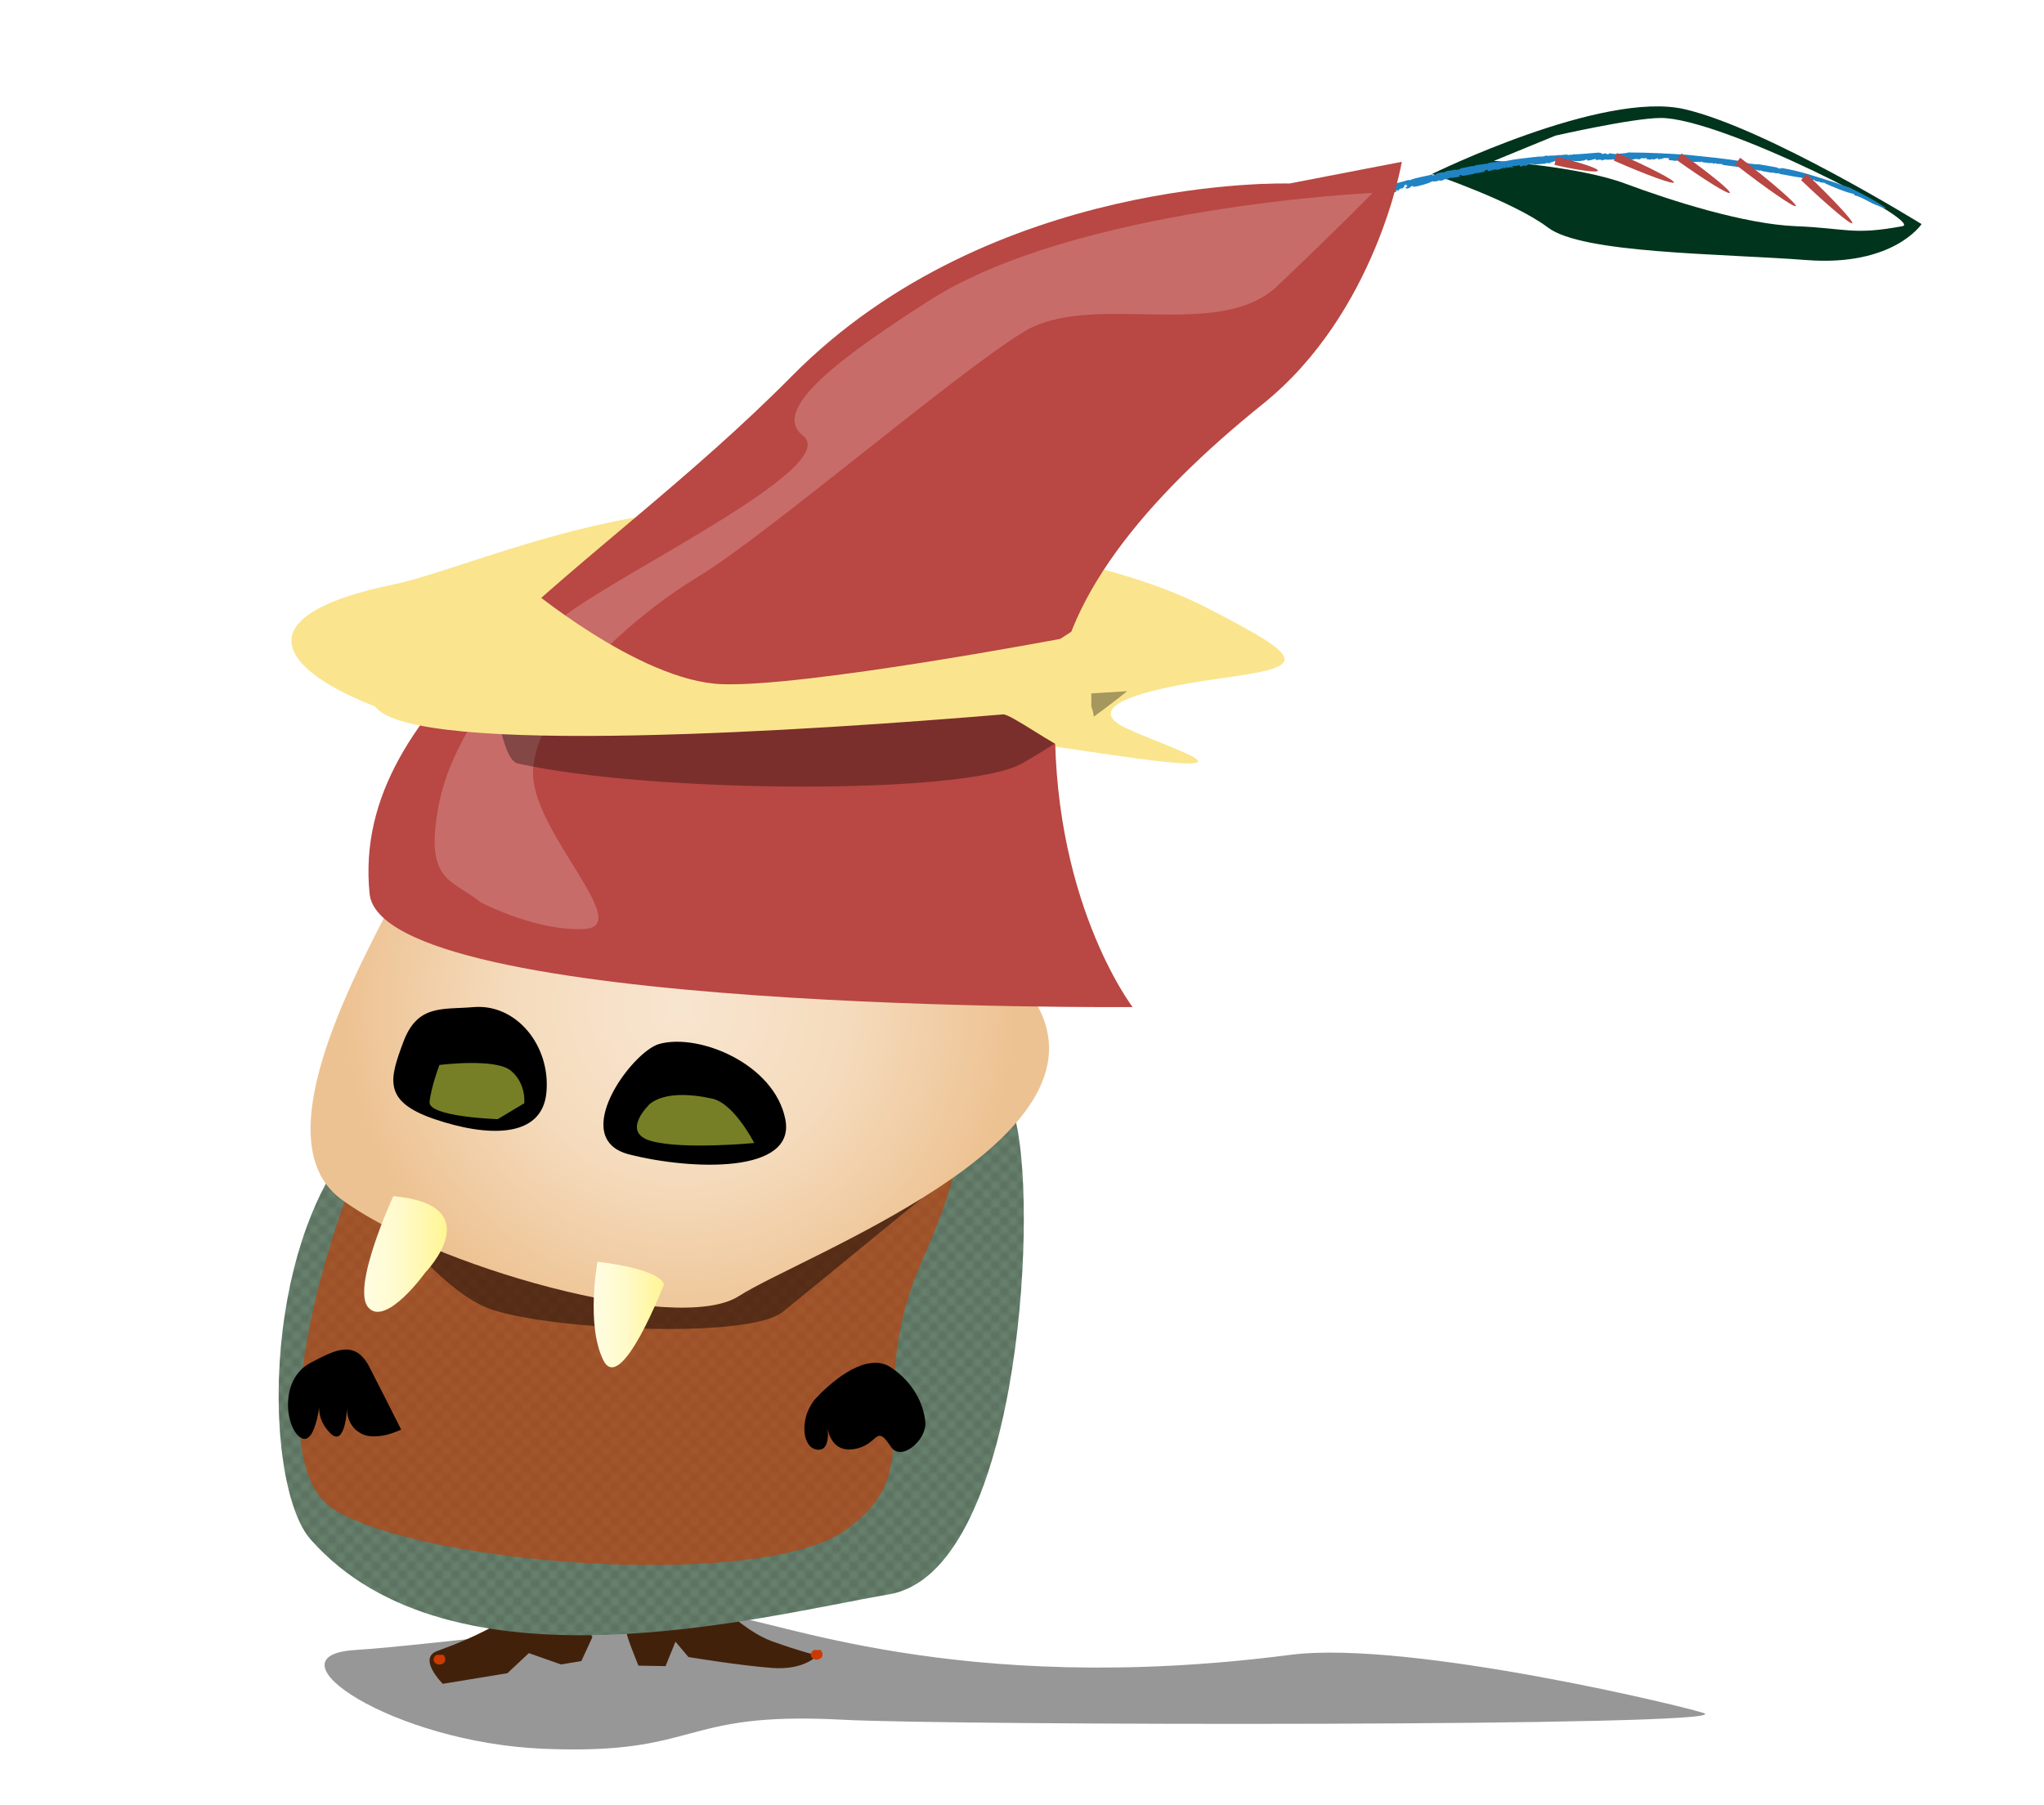 <?xml version="1.0" encoding="utf-8"?>
<!-- Generator: Adobe Illustrator 14.0.0, SVG Export Plug-In . SVG Version: 6.00 Build 43363)  -->
<!DOCTYPE svg PUBLIC "-//W3C//DTD SVG 1.1//EN" "http://www.w3.org/Graphics/SVG/1.1/DTD/svg11.dtd">
<svg version="1.1" xmlns:x="http://ns.adobe.com/Extensibility/1.0/" xmlns:i="http://ns.adobe.com/AdobeIllustrator/10.0/" xmlns:graph="http://ns.adobe.com/Graphs/1.0/"
	 xmlns="http://www.w3.org/2000/svg" xmlns:xlink="http://www.w3.org/1999/xlink" x="0px" y="0px" width="462px" height="408px"
	 viewBox="0 0 462 408" enable-background="new 0 0 462 408" xml:space="preserve">
<pattern  x="-349" y="785" width="72" height="72" patternUnits="userSpaceOnUse" id="USGS_19_Land_Inundation" viewBox="17.32 -73.15 72 72" overflow="visible">
	<g>
		<polygon fill="none" points="17.32,-1.149 17.32,-73.149 89.32,-73.149 89.32,-1.149 		"/>
		<line fill="none" stroke="#272525" stroke-width="0.3" stroke-dasharray="2,2" x1="16.32" y1="-2.149" x2="89.76" y2="-2.149"/>
		<line fill="none" stroke="#272525" stroke-width="0.3" stroke-dasharray="2,2" x1="16.32" y1="-6.149" x2="89.76" y2="-6.149"/>
		<line fill="none" stroke="#272525" stroke-width="0.3" stroke-dasharray="2,2" x1="16.32" y1="-10.149" x2="89.76" y2="-10.149"/>
		<line fill="none" stroke="#272525" stroke-width="0.3" stroke-dasharray="2,2" x1="16.32" y1="-14.149" x2="89.76" y2="-14.149"/>
		<line fill="none" stroke="#272525" stroke-width="0.3" stroke-dasharray="2,2" x1="16.32" y1="-18.149" x2="89.76" y2="-18.149"/>
		<line fill="none" stroke="#272525" stroke-width="0.3" stroke-dasharray="2,2" x1="16.32" y1="-22.149" x2="89.76" y2="-22.149"/>
		<line fill="none" stroke="#272525" stroke-width="0.3" stroke-dasharray="2,2" x1="16.32" y1="-26.149" x2="89.76" y2="-26.149"/>
		<line fill="none" stroke="#272525" stroke-width="0.3" stroke-dasharray="2,2" x1="16.32" y1="-30.149" x2="89.76" y2="-30.149"/>
		<line fill="none" stroke="#272525" stroke-width="0.3" stroke-dasharray="2,2" x1="16.32" y1="-34.149" x2="89.76" y2="-34.149"/>
		<line fill="none" stroke="#272525" stroke-width="0.3" stroke-dasharray="2,2" x1="16.32" y1="-38.149" x2="89.76" y2="-38.149"/>
		<line fill="none" stroke="#272525" stroke-width="0.3" stroke-dasharray="2,2" x1="16.32" y1="-42.149" x2="89.76" y2="-42.149"/>
		<line fill="none" stroke="#272525" stroke-width="0.3" stroke-dasharray="2,2" x1="16.32" y1="-46.149" x2="89.76" y2="-46.149"/>
		<line fill="none" stroke="#272525" stroke-width="0.3" stroke-dasharray="2,2" x1="16.32" y1="-50.149" x2="89.76" y2="-50.149"/>
		<line fill="none" stroke="#272525" stroke-width="0.3" stroke-dasharray="2,2" x1="16.32" y1="-54.149" x2="89.76" y2="-54.149"/>
		<line fill="none" stroke="#272525" stroke-width="0.3" stroke-dasharray="2,2" x1="16.32" y1="-58.149" x2="89.76" y2="-58.149"/>
		<line fill="none" stroke="#272525" stroke-width="0.3" stroke-dasharray="2,2" x1="16.32" y1="-62.149" x2="89.76" y2="-62.149"/>
		<line fill="none" stroke="#272525" stroke-width="0.3" stroke-dasharray="2,2" x1="16.32" y1="-66.149" x2="89.76" y2="-66.149"/>
		<line fill="none" stroke="#272525" stroke-width="0.3" stroke-dasharray="2,2" x1="16.32" y1="-70.149" x2="89.76" y2="-70.149"/>
		<line fill="none" stroke="#272525" stroke-width="0.3" stroke-dasharray="2,2" x1="16.32" y1="-74.149" x2="89.76" y2="-74.149"/>
		<line fill="none" stroke="#272525" stroke-width="0.3" stroke-dasharray="2,2" x1="18.36" y1="-0.149" x2="91.8" y2="-0.149"/>
		<line fill="none" stroke="#272525" stroke-width="0.3" stroke-dasharray="2,2" x1="18.36" y1="-4.149" x2="91.8" y2="-4.149"/>
		<line fill="none" stroke="#272525" stroke-width="0.3" stroke-dasharray="2,2" x1="18.36" y1="-8.149" x2="91.8" y2="-8.149"/>
		<line fill="none" stroke="#272525" stroke-width="0.3" stroke-dasharray="2,2" x1="18.36" y1="-12.149" x2="91.8" y2="-12.149"/>
		<line fill="none" stroke="#272525" stroke-width="0.3" stroke-dasharray="2,2" x1="18.36" y1="-16.149" x2="91.8" y2="-16.149"/>
		<line fill="none" stroke="#272525" stroke-width="0.3" stroke-dasharray="2,2" x1="18.36" y1="-20.149" x2="91.8" y2="-20.149"/>
		<line fill="none" stroke="#272525" stroke-width="0.3" stroke-dasharray="2,2" x1="18.36" y1="-24.149" x2="91.8" y2="-24.149"/>
		<line fill="none" stroke="#272525" stroke-width="0.3" stroke-dasharray="2,2" x1="18.36" y1="-28.149" x2="91.8" y2="-28.149"/>
		<line fill="none" stroke="#272525" stroke-width="0.3" stroke-dasharray="2,2" x1="18.36" y1="-32.149" x2="91.8" y2="-32.149"/>
		<line fill="none" stroke="#272525" stroke-width="0.3" stroke-dasharray="2,2" x1="18.36" y1="-36.149" x2="91.8" y2="-36.149"/>
		<line fill="none" stroke="#272525" stroke-width="0.3" stroke-dasharray="2,2" x1="18.36" y1="-40.149" x2="91.8" y2="-40.149"/>
		<line fill="none" stroke="#272525" stroke-width="0.3" stroke-dasharray="2,2" x1="18.36" y1="-44.149" x2="91.8" y2="-44.149"/>
		<line fill="none" stroke="#272525" stroke-width="0.3" stroke-dasharray="2,2" x1="18.36" y1="-48.149" x2="91.8" y2="-48.149"/>
		<line fill="none" stroke="#272525" stroke-width="0.3" stroke-dasharray="2,2" x1="18.36" y1="-52.149" x2="91.8" y2="-52.149"/>
		<line fill="none" stroke="#272525" stroke-width="0.3" stroke-dasharray="2,2" x1="18.36" y1="-56.149" x2="91.8" y2="-56.149"/>
		<line fill="none" stroke="#272525" stroke-width="0.3" stroke-dasharray="2,2" x1="18.36" y1="-60.149" x2="91.8" y2="-60.149"/>
		<line fill="none" stroke="#272525" stroke-width="0.3" stroke-dasharray="2,2" x1="18.36" y1="-64.149" x2="91.8" y2="-64.149"/>
		<line fill="none" stroke="#272525" stroke-width="0.3" stroke-dasharray="2,2" x1="18.36" y1="-68.149" x2="91.8" y2="-68.149"/>
		<line fill="none" stroke="#272525" stroke-width="0.3" stroke-dasharray="2,2" x1="18.36" y1="-72.149" x2="91.8" y2="-72.149"/>
		<line fill="none" stroke="#272525" stroke-width="0.3" stroke-dasharray="2,2" x1="0" y1="-68.149" x2="10.2" y2="-68.149"/>
	</g>
</pattern>
<g id="Layer_1">
	<path opacity="0.41" d="M80.296,373c15.904-0.979,70.069-7.982,84.119-7.628c9.486,0.239,51.696,18.507,127.214,8.724
		c26.998-3.497,91.693,12.263,93.642,13.237c6,3-170.125,2.751-194.831,1.428c-37.335-2-31.757,8.031-67.5,6.572
		C88.687,393.935,59.579,374.274,80.296,373z"/>
	<path fill="#00341C" d="M323.703,39.321c0,0,38.451-18.916,57.024-14.643c18.573,4.272,53.598,25.983,53.598,25.983
		s-6.32,9.629-25.984,8.129c-19.664-1.5-50.674-1.451-58.446-7.343C342.123,45.555,323.703,39.321,323.703,39.321z"/>
	<path fill="#42210B" d="M148.122,362.056c3.429-0.371,14.115,0.243,14.115,0.243s6.103,6.521,12.37,8.769
		c6.266,2.247,10.101,3.169,10.101,3.169s-2.828,3.375-10.204,2.818c-7.377-0.553-18.896-2.464-18.896-2.464l-2.935-3.474
		l-2.235,5.523l-6.133-0.105c0,0-2.716-6.597-2.637-7.395s0.897-7.372,0.897-7.372L148.122,362.056z"/>
	<path fill="#FFFFFF" d="M351.556,30.667c0,0,17.409-3.97,23.777-4C389,26.602,435.037,50.206,430,51.134
		c-11.335,2.089-12.519,0.467-24.093,0s-28.104-5.726-38.574-9.635s-29.667-5.13-29.667-5.13L351.556,30.667z"/>
	<g>
		<g>
			<g>
				<path fill="#2083C4" d="M287.168,50.708c-0.475,0.229,0.321,0.039-0.295,0.189C286.913,50.804,286.989,50.717,287.168,50.708z"
					/>
				<path fill="#2083C4" d="M424.462,46.481c-1.665-0.506-3.438-1.903-5.278-2.329c-0.208-0.066,0.148-0.21-0.326-0.343
					c-1.783-0.373-4.362-1.469-6.378-2.376l0.147-0.027c-0.381-0.183-0.942-0.077-1.356-0.231c0.01-0.046,0.155-0.026,0.075-0.116
					c-0.146,0.107-0.787-0.149-0.996-0.097c-0.153-0.1-0.107-0.204-0.308-0.324l-0.286,0.089c-0.771,0.173-1.637-0.471-2.62-0.488
					c0.054-0.026,0.153-0.033,0.088-0.085c-1.547-0.133-3.402-0.617-5.106-0.842c0.078-0.042,0.161-0.132,0.075-0.214
					c-0.117,0.15-0.644,0.088-1.101,0.032c-0.17-0.212-0.802,0.003-1.312-0.197l0.052-0.029c-0.422,0.099-0.561-0.212-0.918-0.049
					l-0.226-0.176c-0.214,0.214-0.546-0.219-0.893-0.149l0.002,0.052c-0.315,0.009-0.454-0.14-0.745-0.145l-0.022-0.032
					c-0.675-0.046-1.04-0.245-1.054-0.052c-0.209-0.19,0.656,0.037,0.325-0.245c-2.215-0.194-4.478-0.499-6.69-0.793
					c-0.241-0.11-0.398-0.154-0.446-0.235c-0.226,0.01-0.837-0.075-1.05-0.003c0.075,0.007-0.131-0.118-0.248-0.14
					c-0.396-0.113-0.465,0.165-0.899,0.034c0.182-0.033,0.25-0.088,0.198-0.166c-0.396,0.11-0.898,0.035-1.351,0.038
					c0.073-0.025,0.183-0.033,0.173-0.095c-0.508,0.119-0.889-0.127-1.329-0.064l0.171-0.094c-0.677-0.205-0.228,0.21-0.816,0.07
					c0.146-0.021,0.101-0.068,0.131-0.111c-0.577,0.144-1.471-0.015-2.032-0.003l0.029-0.043c-0.607-0.041-1.234-0.164-1.909-0.119
					c-0.239-0.067,0.102-0.264-0.543-0.271c0.005,0.224-1.097,0.01-0.739,0.29c-0.545-0.077-1.406-0.225-1.777-0.177
					c0.253-0.065-0.247-0.291,0.21-0.275l-0.335-0.161c0.058-0.087,0.353,0.057,0.251-0.065c-0.229-0.008-0.902,0.031-1.104-0.021
					c-0.434,0.105-0.839,0.33-1.526,0.308c0.328-0.063-0.167-0.259,0.054-0.28l-0.982,0.354c-0.228-0.005-0.039-0.179-0.372-0.137
					c0.013,0.06-0.133,0.09-0.235,0.133c-0.084-0.03-0.95,0.012-1.038-0.212c-0.097-0.089,0.374-0.028,0.125-0.118
					c-0.421-0.018-0.443,0.057-0.865,0.041l-0.007-0.03c-0.276-0.045-0.823,0.056-0.526,0.191c0.193,0.015-0.068-0.135,0.216-0.059
					c-0.201,0.118-0.69,0.131-1.111,0.114c0.145-0.028,0.129-0.087,0.189-0.147c-0.571,0.14-1.172,0.201-1.804,0.257
					c-0.012,0.104,0.24-0.186,0.332-0.129c-0.808-0.158-1.674,0.177-2.345-0.046c0.111-0.016,0.058,0.149,0.051,0.12
					c-0.39-0.019-0.371-0.172-0.625-0.118c-0.025-0.088-0.32,0.032-0.582,0.062c-0.135,0.065-0.068-0.042,0.16-0.054
					c-0.365,0.078-1.821,0.229-2.664,0.108c0.018,0.059-0.512,0.22-0.706,0.216l0.072-0.138c-0.178-0.083-0.647,0.033-0.683-0.085
					c-0.41,0.17,1.589-0.181,1.032-0.037c-0.147-0.116-0.774,0.229-0.658,0.042c-0.388,0.019-0.76,0.186-1.135,0.071
					c0.108,0.019,0.31-0.201-0.004-0.18c-0.553,0.044-0.155,0.071-0.603,0.132l-0.279,0.066c-0.013,0.134-0.494-0.001-0.283,0.141
					c-0.072-0.108-0.8,0.096-0.752-0.127l0.07-0.177c-0.239,0.021-0.384,0.197-0.567,0.281c-0.032-0.015-0.097-0.048-0.086-0.076
					c-0.026,0.264-0.571,0.01-0.844,0.231c-0.505-0.063-1.271,0.066-1.517-0.085c-0.38,0.103-0.724,0.219-1.166,0.188
					c0.085-0.03,0.205-0.045,0.226-0.104c-0.281-0.062-0.344,0.012-0.593,0.07c0.053-0.047-0.562-0.114-0.875-0.183
					c-0.376,0.11-0.233,0.243-0.266,0.334c-0.369-0.234-1.064,0.257-1.52,0.054c0.129-0.047,0.547-0.174,0.223-0.214
					c-0.372-0.234-0.688,0.25-1.261,0.17l0.157,0.207c-0.263-0.118-0.815,0.2-0.778-0.026c-0.181,0.098-0.67-0.004-0.587,0.202
					c-0.94-0.085-2.229,0.337-2.838,0.015c-0.128,0.048-0.462,0.055-0.382,0.154c0.233,0.092,0.297-0.122,0.388-0.049
					c-0.118,0.018-0.137,0.081-0.146,0.111c-0.292-0.013-0.519-0.001-0.269-0.21c-0.652-0.053-0.615,0.44-1.435,0.456
					c0.026-0.092-0.04-0.117-0.275-0.074l-0.431,0.205c-0.528,0.029-0.323-0.163-0.354-0.31c-0.277,0.06-0.62,0.095-0.733,0.221
					l-0.365-0.143c0.266,0.099-0.218,0.122-0.345,0.176l0.126-0.054c-0.06-0.056-0.378,0.028-0.54,0.07
					c0.052,0.086,0.387,0.077,0.57,0.078c-0.133,0.085-0.358,0.102-0.537,0.205c0.043-0.154-0.47-0.04-0.693-0.023
					c-0.259,0.004-0.269,0.17-0.344,0.176c-0.017-0.075-0.417,0.046-0.233-0.088c0.083-0.037,0.208,0.045,0.343-0.042
					c-0.175-0.032-0.174-0.166-0.51-0.021c-0.252,0.109,0.108,0.277-0.402,0.255c0.125-0.054,0.141-0.116,0.235-0.182l-0.478-0.01
					l-0.001,0.135c-0.068-0.025-0.026-0.042-0.057-0.056c-0.119,0.159-0.706,0.143-0.788,0.315
					c-0.232,0.051-0.508-0.013-0.734,0.007l0.042-0.019c-0.286-0.034-0.642,0.075-0.858,0.2l0.007-0.031
					c-0.151,0.013-0.501,0.09-0.677,0.197c-0.393-0.04-0.207-0.478-0.598-0.246c-0.383,0.065-0.561,0.337-0.393,0.397
					c-0.704,0.018-1.446,0.379-2.118,0.283c-0.09,0.07-0.021,0.093-0.22,0.16c-1.018,0.121-2.1,0.529-2.947,0.43
					c0.281-0.111-0.005-0.135-0.026-0.208c-0.218,0.164-0.313-0.066-0.361,0.151c0.046,0.114,0.034,0.176,0.326,0.17
					c-0.588,0.179-1.5,0.353-1.854,0.306c0.177,0.023,0.055,0.083-0.068,0.145c0.006-0.198-0.443-0.141-0.763-0.003l-0.024,0.125
					l-0.242-0.074c-0.121,0.063-0.092,0.271-0.445,0.229l-0.123-0.103c-0.326,0.166-0.78,0.425-1.174,0.405l-0.342-0.104
					c-0.156,0.052-0.405,0.208-0.113,0.198c-0.662,0.028-1.073,0.113-1.308,0.011c-1.022,0.597-2.612,0.955-3.889,1.236l0.018-0.094
					c-0.361,0-0.143,0.191-0.396,0.188c0.091-0.107-0.302-0.116-0.057-0.279c-0.511,0.025-0.596,0.296-0.905,0.41
					c-0.022,0.124,0.239-0.132,0.211,0.025c-0.045,0.053-0.698,0.071-0.733,0.259c-0.139-0.036-0.074-0.185-0.024-0.27l-0.278,0.156
					c-0.414-0.11,0.747-0.556,0.304-0.707l-0.269,0.092c-0.307-0.114,0.682-0.375-0.026-0.27c-0.28,0.158-0.476,0.468-0.191,0.477
					c-0.613,0.201-0.19,0.476-0.864,0.627c-0.208-0.054,0.53-0.157,0.367-0.264c-0.35-0.058-0.614,0.233-0.907,0.255
					c0.328-0.014,0.106,0.223-0.087,0.304c-0.361,0.004,0.182-0.215-0.306-0.113c-0.055,0.118-0.48,0.301-0.08,0.274
					c-0.119,0.265-0.517,0.063-0.736,0.3c-0.197-0.117,0.405-0.484-0.145-0.429c0.122,0.128-0.6,0.374-0.264,0.522
					c-0.218,0.011-0.27-0.101-0.143-0.232c-0.32-0.016-0.647,0.46-0.821,0.188l-0.062,0.18l-0.421-0.072
					c-0.262,0.065-0.786,0.426-0.823,0.188c-0.077,0.045-0.675,0.192-0.403,0.29c0.396,0,0.395-0.227,0.658-0.065
					c-0.308-0.107-0.528,0.161-0.725,0.278l-0.059-0.08c-0.117,0.069-0.415,0.129-0.468,0.248c0.084-0.077,0.017-0.125-0.09-0.119
					l-0.097,0.172c-0.497,0.208-0.187-0.206-0.677-0.029l0.353-0.209c-0.078,0.045-0.283-0.035-0.512,0.073l-0.248,0.463
					c-0.268,0.131-0.165-0.105-0.408,0.098l0.323-0.249c0.044-0.056-0.302-0.138-0.679-0.031c-0.23,0.107-0.554,0.393-0.155,0.353
					c-0.188,0.055-0.474,0.055-0.35-0.078c-0.416,0.165,0.094,0.117-0.253,0.298c-0.174-0.039-0.679-0.023-0.996-0.062l0.327-0.316
					l-0.257,0.071c0.285-0.26-0.205-0.078-0.066-0.306c-0.184,0.023-0.379,0.143-0.536,0.236c0.593,0.134-0.465,0.545-0.243,0.757
					c-0.682,0.269-0.618-0.493-1.233,0.12c0.139,0.031-0.148,0.326,0.271,0.123c-0.443,0.101-0.221,0.342-0.765,0.388
					c0.349-0.216-0.484-0.137,0.02-0.451c-0.011,0.095,0.326-0.027,0.403-0.075c-0.208-0.045-0.038-0.267-0.484-0.136
					c-0.265,0.104-0.637,0.219-0.543,0.336c0.054,0.142,0.411-0.138,0.28,0.061c-0.527,0.21-0.684,0.016-0.831,0.34
					c0.336-0.122,0.466,0.003,0.489,0.105l-0.378,0.178l0.048-0.119c-0.658,0.12-0.136,0.231-0.759,0.392l-0.347-0.103
					c0.097-0.209,0.918-0.201,0.728-0.435c-0.404,0.112-0.496,0.288-0.894,0.334l0.266-0.14c-0.146,0.035-0.397-0.275-0.905,0.106
					c-0.271,0.171-0.049,0.118-0.025,0.221c-0.634,0.227-0.795,0.387-1.203,0.533c0.024-0.221-0.736,0.211-0.342-0.131
					c0.245,0.046,1.17-0.254,1.341-0.507c-0.306-0.16,0.516-0.122,0.582-0.398c-0.518,0.152-0.562-0.083-0.691-0.207l-0.345,0.188
					c-0.018,0.159,0.17,0.1,0.225,0.241c-0.589,0.136-1.117,0.392-1.391,0.628c-0.214-0.009-0.197-0.167,0.026-0.253
					c-0.67,0.259-1.408,0.466-2.069,0.638c0.493,0.092-0.704,0.288-0.357,0.385c0.363-0.062,0.713,0.004,0.555,0.168
					c-0.221,0.056-0.025-0.102-0.131-0.121c-0.236,0.214-0.494-0.06-0.701,0.224c0.598-0.276,0.03-0.317,0.087-0.532
					c-0.417,0.247-0.022-0.133-0.467,0.011c-0.416,0.243-0.938,0.506-1.421,0.71c-0.681,0.038-1.578,0.53-2.13,0.728
					c-0.321,0.01-0.194-0.258-0.521-0.185c-0.369,0.132,0.349,0.12-0.23,0.22l0.039-0.059c-0.149,0.104-1.051,0.217-1.11,0.561
					l0.092-0.276l-0.262,0.152c-0.029-0.069-0.171-0.091-0.021-0.196c-0.391-0.03-0.699,0.278-1.063,0.416l0.282,0.043
					c-0.59,0.324-1.053,0.353-1.641,0.62l-0.028-0.131l-0.332,0.209c0.043-0.154-0.316-0.108-0.467,0.064l0.82-0.655
					c0.287-0.022-0.229,0.255-0.02,0.318c0.179,0.056,0.725-0.184,0.771-0.337c-0.22,0.065-0.219,0.096-0.369,0.203
					c-0.135-0.147,0.193-0.261,0.312-0.436c-0.11,0.048-0.289,0.054-0.293,0.118c0.19-0.166,0.407-0.262,0.775-0.398
					c-0.225,0.158,0.175,0.059,0.099,0.143c-0.026-0.164,0.309-0.338,0.781-0.459c0.389,0.062,0.817-0.417,1.364-0.554
					c-0.161,0.231-0.391,0.453-0.69,0.629c0.359-0.039,0.368-0.134,0.728-0.173c0.121-0.173,0.172-0.393,0.583-0.612l0.063,0.107
					c0.373-0.194,0.314-0.365,0.828-0.505c0.879-0.238,1.767-0.53,2.429-0.736l0.063,0.107c0.286-0.366,1.192-0.488,1.65-0.759
					c0.876-0.16,1.795-0.689,2.29-0.627c1.461-0.55,2.74-1.038,4.303-1.447l-0.211,0.247c0.241-0.207,0.209,0.044,0.475-0.061
					c-0.353-0.043,0.326-0.287,0.487-0.448c0.729-0.069,1.577-0.463,2.157-0.757l0.057,0.11c0.558-0.399,1.355-0.408,2.14-0.582
					c0.102,0.024,0.272,0.096,0.499,0.021c0.369-0.304,0.592-0.353,1.178-0.636c0.452-0.118,1.198-0.262,1.676-0.307
					c1.63-0.714,3.417-0.969,5.154-1.555l0.161,0.109c1.652-0.712,3.842-0.912,5.285-1.388l-0.091,0.27
					c0.478-0.032,1.043-0.287,0.889-0.433c0.481-0.022,1.138-0.355,1.475-0.22c0.484-0.054,0.56-0.231,0.949-0.345
					c0.971-0.109,1.323-0.185,2.215-0.406l-0.227,0.028c-0.088,0.072-0.078,0.175,0.149,0.148c0.323-0.132,1.249-0.172,0.859-0.395
					c0.991-0.026,2.224-0.547,3.202-0.488c-0.093-0.065,0.142-0.121,0.231-0.192c0.846-0.156,1.764-0.146,2.42-0.382
					c0.141,0.018-0.193,0.168,0.154,0.121c0.2-0.063-0.013-0.104,0.233-0.188c1.353-0.371,2.81-0.289,4.059-0.495
					c2.207-0.479,4.553-0.678,6.696-0.938l-0.018,0.061c0.696-0.296,1.71,0.056,2.251-0.338c0.175,0.038,0.652-0.04,0.537,0.085
					c0.559-0.212,1.619,0.016,2.431-0.254l-0.206,0.048c0.849,0.067,1.573-0.188,2.468-0.117c-0.088,0.03-0.25,0.058-0.273,0.118
					c0.35,0.092,0.795-0.294,1-0.023c0.196-0.014,0.131-0.15,0.012-0.135c1.944-0.022,4.006-0.282,6.028-0.409
					c1.453,0.127,0.099,0.467,1.237,0.239c0.095,0.053,0.066-0.109,0.083-0.05c0.441-0.083,0.693,0.309,0.997,0.158
					c-0.128-0.172,0.203-0.099,0.211-0.205c0.887,0.104,1.064,0.258,1.763,0.119l-0.053,0.092c0.82-0.258,1.769-0.093,2.466-0.382
					c4.537,0.004,8.865,0.23,13.257,0.517c4.33,0.466,8.587,0.808,12.951,1.591c0.988,0.405,1.064,0.411,2.204,0.5
					c-0.052,0.03-0.124,0.028-0.054,0.077c0.087-0.186,0.794,0.111,0.932-0.056c1.613,0.285,3.107,0.5,4.761,0.846
					c-0.266-0.032-0.428,0.1-0.115,0.149l0.349-0.059l0.042,0.065c0.219,0.014,0.47-0.036,0.263-0.141
					c4.201,0.661,8.176,2.048,12.149,3.309c0.924,0.357,2.269,0.797,3.301,1.128c2.912,1.463,5.396,2.674,8.291,4.658
					C426.305,47.032,425.635,47.087,424.462,46.481z"/>
				<path fill="#2083C4" d="M287.751,50.461c0.14,0.051,0.502-0.029,0.275,0.197C287.96,50.586,287.747,50.557,287.751,50.461z"/>
				<path fill="#2083C4" d="M297.308,48.176c0.003-0.032,0.145-0.005,0.179,0c-0.112,0.044-0.193,0.158-0.301,0.139
					C297.3,48.271,297.268,48.232,297.308,48.176z"/>
				<path fill="#2083C4" d="M299.7,47.468c-0.01,0.095-0.497,0.321-0.793,0.426L299.7,47.468z"/>
				<path fill="#2083C4" d="M302.024,47.122c0.213,0.012,0.172,0.067-0.086,0.143C301.905,47.226,301.983,47.178,302.024,47.122z"/>
				<path fill="#2083C4" d="M302.123,46.883c0.184-0.059,0.291-0.037,0.395-0.017C302.489,46.796,302.104,47.042,302.123,46.883z"/>
				<path fill="#2083C4" d="M307.027,45.695c0.114-0.04,0.347-0.181,0.481-0.118C307.368,45.546,306.972,45.844,307.027,45.695z"/>
				<path fill="#2083C4" d="M309.244,44.931l0.187-0.053c0.145,0.002,0.021,0.102-0.09,0.141L309.244,44.931z"/>
				<polygon fill="#2083C4" points="351.034,36.758 350.786,36.822 350.815,36.733 				"/>
				<path fill="#2083C4" d="M369.688,36.168c0.253-0.045,0.172,0.089,0.214,0.104C369.674,36.271,369.989,36.168,369.688,36.168z"/>
				<polygon fill="#2083C4" points="379.779,36.367 379.702,36.363 379.742,36.186 				"/>
			</g>
		</g>
	</g>
	<g>
		<g>
			<g>
				<path fill="#B94743" d="M408.374,39.353c6.039,5.763,10.648,10.742,10.291,11.116s-5.547-3.997-11.586-9.76"/>
			</g>
		</g>
	</g>
	<g>
		<g>
			<g>
				<path fill="#B94743" d="M393.341,35.665c7.254,5.624,12.883,10.519,12.566,10.928s-6.46-3.822-13.714-9.447"/>
			</g>
		</g>
	</g>
	<g>
		<g>
			<g>
				<path fill="#B94743" d="M380.1,34.684c6.311,4.503,11.188,8.499,10.887,8.92s-5.665-2.891-11.976-7.394"/>
			</g>
		</g>
	</g>
	<g>
		<g>
			<g>
				<path fill="#B94743" d="M365.508,34.588c7.297,3.204,13.048,6.188,12.84,6.662s-6.297-1.741-13.594-4.945"/>
			</g>
		</g>
	</g>
	<g>
		<g>
			<g>
				<path fill="#B94743" d="M351.766,35.455c5.308,1.221,9.521,2.621,9.405,3.125s-4.517-0.077-9.825-1.298"/>
			</g>
		</g>
	</g>
	<path fill="#42210B" d="M120.797,359.349c-2.599,6.226-15.237,11.447-21.935,13.861c-4.601,1.66,1.219,7.433,1.219,7.433
		l14.605-2.396l4.847-4.541l7.262,2.556l4.605-0.756l2.495-5.403l-4.954-9.592L120.797,359.349z"/>
	<g>
		<path fill="#66806C" d="M119,245c15.362,3.002,105.673-13.178,110.673,8.822S230,355.408,201,360.408S102,384,70.201,348
			C55.626,331.5,59.079,233.289,119,245z"/>
		<path fill="url(#USGS_19_Land_Inundation)" d="M119,245c15.362,3.002,105.673-13.178,110.673,8.822S230,355.408,201,360.408
			S102,384,70.201,348C55.626,331.5,59.079,233.289,119,245z"/>
	</g>
	<path opacity="0.59" fill="#CC3A00" d="M86.5,253c-6,6.5-31.74,76-10.62,88.5S172,359.349,191,346
		c20.35-14.297,3.393-28.783,17.326-60.783C230.863,233.456,199.5,269.5,180,266.5S86.5,253,86.5,253z"/>
	<path opacity="0.46" d="M83.533,270c0,0,14.467,20.717,26.467,25.608s59,7.421,67,0.906s31.326-25.608,31.326-25.608L163.187,276
		L83.533,270z"/>
	<radialGradient id="SVGID_1_" cx="153.661" cy="227.655" r="76.103" gradientUnits="userSpaceOnUse">
		<stop  offset="0.006" style="stop-color:#F8E5D0"/>
		<stop  offset="0.506" style="stop-color:#F5DBBC"/>
		<stop  offset="1" style="stop-color:#EDC292"/>
	</radialGradient>
	<path fill="url(#SVGID_1_)" d="M149,161c-8.322,3.57-52,24-57,36s-35,59-15,74s76,31,90,22s83-34.392,68-64.696
		S171.566,151.32,149,161z"/>
	<path fill="#FAE58E" d="M88.903,132.123c16.553-3.428,54.458-21.436,88.777-16.113s71.652,9.323,94.986,21.323
		s22.667,13.333,3.333,16s-31.333,6.666-21.333,11.333s32.302,11.213-3.333,6.001c-33.642-4.92-51.267-8-101.279-2.001
		C104.091,174.18,27.14,144.913,88.903,132.123z"/>
	<path fill="#B94743" d="M83.533,202C79.121,157.703,133.9,130.609,179,85c45.099-45.609,112.445-43.515,112.445-43.515
		l25.406-4.908c0,0-5.755,34.104-31.418,54.753c-26.413,21.251-46.153,44.829-46.91,68.243C237.121,203,256,227.655,256,227.655
		S86.234,229.126,83.533,202z"/>
	<linearGradient id="SVGID_2_" gradientUnits="userSpaceOnUse" x1="82.309" y1="283.478" x2="101.001" y2="283.478">
		<stop  offset="0.006" style="stop-color:#FFFDE3"/>
		<stop  offset="0.449" style="stop-color:#FFFAC9"/>
		<stop  offset="1" style="stop-color:#FFF694"/>
	</linearGradient>
	<path fill="url(#SVGID_2_)" d="M88.903,270.404c0,0-9.621,20.813-5.621,25.204s12.89-7.991,12.89-7.991
		S110.903,272.404,88.903,270.404z"/>
	<linearGradient id="SVGID_3_" gradientUnits="userSpaceOnUse" x1="134.184" y1="297.154" x2="150.055" y2="297.154">
		<stop  offset="0.006" style="stop-color:#FFFDE3"/>
		<stop  offset="0.449" style="stop-color:#FFFAC9"/>
		<stop  offset="1" style="stop-color:#FFF694"/>
	</linearGradient>
	<path fill="url(#SVGID_3_)" d="M135.055,285.217c0,0-2.667,14.305,1.333,22.305s13.667-17.153,13.667-17.153
		S150.055,287.065,135.055,285.217z"/>
	<path opacity="0.2" fill="#FFFFFF" d="M108.667,203.999c-6.667-5.333-12.619-4.667-9.643-21.333s16.65-32.667,26.813-42
		S190.79,105.733,181.5,98.5c-7.659-5.964,9-18,28.438-30.501c33.127-21.304,100.318-24.395,100.318-24.395
		s-8.186,8.395-21.555,21.062S246.746,65.667,231.413,75S173.355,120.929,158,130.257c-19.551,11.877-38.222,31.909-37.5,45.243
		s22.611,33.833,11.722,34.499S108.667,203.999,108.667,203.999z"/>
	<path fill="#CC3A00" d="M183.953,373c-1.661,1.12,0.04,2.75,1.333,2s0.211-2,0.211-2H183.953z"/>
	<path fill="#CC3A00" d="M98.677,374.096c-1.661,1.12,0.04,2.75,1.333,2s0.211-2,0.211-2H98.677z"/>
	<path d="M149,236c-6.169,1.714-20.646,21.416-6.823,24.958S180,265.5,177.5,253S158,233.5,149,236z"/>
	<path d="M107,227.669c-6.977,0.591-12.63-0.675-15.815,7.828S86.473,249,98.236,253s24.264,4.5,25.264-6
		S116.793,226.84,107,227.669z"/>
	<path fill="#767F26" d="M146.975,249.457c3.381-2.5,9-2.209,14-1.104s9.5,10.035,9.5,10.035s-16.114,1.552-23.275-0.448
		S146.975,249.457,146.975,249.457z"/>
	<path fill="#767F26" d="M99.316,240.749c0,0,12.67-1.635,16.177,1.308s3.007,7.338,3.007,7.338l-6,3.604
		c0,0-15.753-0.515-15.408-3.896S99.316,240.749,99.316,240.749z"/>
	<path opacity="0.34" d="M111.765,156.252c0,0,1.536,15.506,5.245,16.336c30.143,6.746,101.36,7.196,113.991,0
		s23.764-16.336,23.764-16.336s-101.225,6.487-107.612,3.451S120.099,151.17,111.765,156.252z"/>
	<path fill="#FAE58E" d="M118.524,132.123c0,0,25.849,21.878,44.662,22.544s76.471-10.245,76.471-10.245l7.009-4.544v19.824
		c0,0,3.562,8.609-5.874,9.424c-1.474,0.127-12.416-7.771-14.057-7.633c-41.389,3.47-133.521,9.8-141.95-1.792
		C73.883,144.708,118.524,132.123,118.524,132.123z"/>
	<path d="M184.5,316c4.181-4.446,11.651-10.314,16.826-6.907s7.478,8.407,7.826,12.407s-5.461,9.111-7.826,5.5
		c-3.492-5.333-2.692-0.34-8.259,0.58S187,322.5,187,322.5s1,5.852-2.5,5.176S180.828,319.905,184.5,316z"/>
	<path d="M70.201,308.074c5.259-2.737,9.978-5.518,13.332,1.019c3.801,7.407,7.134,14.074,7.134,14.074S85.071,326,81.5,324
		s-3.027-6.098-3.027-6.098s-0.334,9.437-3.725,6.168c-3.081-2.97-2.582-6.168-2.582-6.168s-1.022,8.933-4.125,7.142
		C64.5,323,63.019,311.813,70.201,308.074z"/>
</g>
<g id="Layer_2">
	<path d="M5.762,443.5c4.181-4.446,11.651-10.314,16.826-6.907S30.065,445,30.414,449s-5.461,9.111-7.826,5.5
		c-3.492-5.333-2.692-0.34-8.259,0.58S8.262,450,8.262,450s1,5.852-2.5,5.176S2.09,447.405,5.762,443.5z"/>
	<path d="M49.318,438.548c5.259-2.737,9.978-5.518,13.332,1.019c3.801,7.407,7.134,14.074,7.134,14.074s-5.596,2.833-9.167,0.833
		s-3.027-6.098-3.027-6.098s-0.334,9.437-3.725,6.168c-3.081-2.97-2.582-6.168-2.582-6.168s-1.022,8.933-4.125,7.142
		C43.617,453.474,42.136,442.286,49.318,438.548z"/>
	<path fill="#42210B" d="M118.731,438.446c-2.599,6.226-15.237,11.447-21.935,13.861c-4.601,1.66,1.219,7.433,1.219,7.433
		l14.605-2.396l4.847-4.541l7.262,2.556l4.605-0.756l2.495-5.403l-4.954-9.592L118.731,438.446z"/>
	<path fill="#CC3A00" d="M97.305,453.098c-1.661,1.12,0.04,2.75,1.333,2s0.211-2,0.211-2H97.305z"/>
	<path fill="#42210B" d="M177.122,441.707c3.429-0.371,14.115,0.243,14.115,0.243s6.103,6.521,12.37,8.769
		c6.266,2.247,10.101,3.169,10.101,3.169s-2.828,3.375-10.204,2.818c-7.377-0.553-18.896-2.464-18.896-2.464l-2.935-3.474
		l-2.235,5.523l-6.133-0.105c0,0-2.716-6.597-2.637-7.395s0.897-7.372,0.897-7.372L177.122,441.707z"/>
	<path fill="#CC3A00" d="M212.74,453.098c-1.661,1.12,0.04,2.75,1.333,2s0.211-2,0.211-2H212.74z"/>
	<path d="M253.375,429.54c-6.977,0.59-12.63-0.676-15.815,7.827s-4.712,13.503,7.051,17.503s24.264,4.5,25.264-6
		S263.168,428.71,253.375,429.54z"/>
	<path fill="#767F26" d="M245.691,442.619c0,0,12.67-1.635,16.177,1.308c3.507,2.943,3.007,7.339,3.007,7.339l-6,3.604
		c0,0-15.753-0.515-15.408-3.896S245.691,442.619,245.691,442.619z"/>
	<path d="M297.596,428.771c-6.169,1.714-20.646,21.416-6.823,24.958s37.823,4.542,35.323-7.958S306.596,426.271,297.596,428.771z"/>
	<path fill="#767F26" d="M295.571,442.228c3.381-2.5,9-2.209,14-1.104s9.5,10.035,9.5,10.035s-16.114,1.552-23.275-0.448
		S295.571,442.228,295.571,442.228z"/>
	<g>
		<path fill="#66806C" d="M55.333,511.667c15.362,3.002,105.673-13.178,110.673,8.822s0.327,101.586-28.673,106.586
			s-99,23.592-130.799-12.408C-8.041,598.167-4.588,499.956,55.333,511.667z"/>
		<pattern  id="SVGID_4_" xlink:href="#USGS_19_Land_Inundation" patternTransform="matrix(1 0 0 1 -63.667 50.667)">
		</pattern>
		<path fill="url(#SVGID_4_)" d="M55.333,511.667c15.362,3.002,105.673-13.178,110.673,8.822s0.327,101.586-28.673,106.586
			s-99,23.592-130.799-12.408C-8.041,598.167-4.588,499.956,55.333,511.667z"/>
	</g>
	<path opacity="0.59" fill="#CC3A00" d="M22.833,519.667c-6,6.5-31.74,76-10.62,88.5s96.12,17.849,115.12,4.5
		c20.35-14.297,3.393-28.783,17.326-60.783c22.537-51.761-8.826-15.717-28.326-18.717S22.833,519.667,22.833,519.667z"/>
	<path opacity="0.46" d="M19.866,536.667c0,0,14.467,20.717,26.467,25.608s59,7.421,67,0.906s31.326-25.608,31.326-25.608
		l-45.139,5.094L19.866,536.667z"/>
	<radialGradient id="SVGID_5_" cx="294.517" cy="563.357" r="76.103" gradientUnits="userSpaceOnUse">
		<stop  offset="0.006" style="stop-color:#F8E5D0"/>
		<stop  offset="0.506" style="stop-color:#F5DBBC"/>
		<stop  offset="1" style="stop-color:#EDC292"/>
	</radialGradient>
	<path fill="url(#SVGID_5_)" d="M289.856,496.702c-8.322,3.57-52,24-57,36s-35,59-15,74s76,31,90,22s83-34.392,68-64.695
		C360.856,533.702,312.422,487.022,289.856,496.702z"/>
	<linearGradient id="SVGID_6_" gradientUnits="userSpaceOnUse" x1="223.166" y1="619.18" x2="241.857" y2="619.18">
		<stop  offset="0.006" style="stop-color:#FFFDE3"/>
		<stop  offset="0.449" style="stop-color:#FFFAC9"/>
		<stop  offset="1" style="stop-color:#FFF694"/>
	</linearGradient>
	<path fill="url(#SVGID_6_)" d="M229.76,606.106c0,0-9.621,20.813-5.621,25.204s12.89-7.991,12.89-7.991
		S251.76,608.106,229.76,606.106z"/>
	<linearGradient id="SVGID_7_" gradientUnits="userSpaceOnUse" x1="275.04" y1="632.857" x2="290.911" y2="632.857">
		<stop  offset="0.006" style="stop-color:#FFFDE3"/>
		<stop  offset="0.449" style="stop-color:#FFFAC9"/>
		<stop  offset="1" style="stop-color:#FFF694"/>
	</linearGradient>
	<path fill="url(#SVGID_7_)" d="M275.911,620.919c0,0-2.667,14.305,1.333,22.305s13.667-17.153,13.667-17.153
		S290.911,622.768,275.911,620.919z"/>
	<path fill="#00341C" d="M668.957,505.603c0,0,38.451-18.915,57.023-14.643c18.574,4.272,53.598,25.983,53.598,25.983
		s-6.32,9.63-25.984,8.129c-19.664-1.5-50.674-1.45-58.445-7.343S668.957,505.603,668.957,505.603z"/>
	<path fill="#FFFFFF" d="M696.811,496.949c0,0,17.408-3.97,23.777-4c13.666-0.065,59.703,23.539,54.666,24.468
		c-11.336,2.089-12.52,0.467-24.094,0c-11.572-0.468-28.104-5.727-38.572-9.636c-10.471-3.909-29.668-5.13-29.668-5.13
		L696.811,496.949z"/>
	<g>
		<g>
			<g>
				<path fill="#2083C4" d="M632.301,517.037c-0.291,0.157,0.221,0.077-0.174,0.143
					C632.141,517.098,632.182,517.023,632.301,517.037z"/>
				<path fill="#2083C4" d="M717.855,501.704c-1.07,0.418-2.428-0.137-3.586,0.144c-0.135,0.017,0.041-0.25-0.264-0.195
					c-1.121,0.345-2.863,0.072-4.223-0.168l0.08-0.072c-0.258-0.048-0.572,0.189-0.846,0.159c-0.002-0.047,0.086-0.067,0.023-0.132
					c-0.068,0.143-0.496,0.071-0.609,0.178c-0.109-0.054-0.1-0.167-0.242-0.228l-0.154,0.163c-0.428,0.387-1.059-0.019-1.646,0.206
					c0.027-0.039,0.086-0.07,0.037-0.104c-0.947,0.267-2.139,0.265-3.199,0.388c0.039-0.058,0.074-0.163,0.008-0.225
					c-0.045,0.169-0.371,0.233-0.654,0.283c-0.137-0.167-0.479,0.188-0.818,0.111l0.025-0.04c-0.236,0.197-0.371-0.084-0.559,0.146
					l-0.166-0.127c-0.092,0.252-0.365-0.106-0.561,0.03l0.01,0.05c-0.189,0.071-0.297-0.046-0.473,0.006l-0.02-0.027
					c-0.412,0.089-0.666-0.033-0.643,0.157c-0.156-0.145,0.4-0.094,0.156-0.304c-1.361,0.298-2.779,0.382-4.16,0.496
					c-0.164-0.062-0.266-0.074-0.309-0.144c-0.135,0.053-0.516,0.089-0.633,0.199c0.047-0.009-0.098-0.089-0.172-0.091
					c-0.258-0.047-0.254,0.238-0.537,0.181c0.104-0.063,0.135-0.128,0.092-0.195c-0.221,0.174-0.537,0.182-0.811,0.259
					c0.039-0.037,0.105-0.063,0.088-0.122c-0.285,0.2-0.559,0.021-0.813,0.155l0.088-0.12c-0.445-0.09-0.102,0.243-0.482,0.202
					c0.086-0.044,0.049-0.084,0.061-0.13c-0.324,0.231-0.889,0.235-1.227,0.346l0.01-0.048c-0.371,0.071-0.771,0.057-1.174,0.194
					c-0.154-0.03,0.018-0.274-0.375-0.186c0.041,0.22-0.662,0.173-0.398,0.395c-0.342,0.006-0.891-0.014-1.105,0.092
					c0.141-0.105-0.201-0.248,0.078-0.304l-0.23-0.105c0.02-0.095,0.223,0,0.141-0.104c-0.141,0.029-0.539,0.174-0.67,0.156
					c-0.244,0.172-0.449,0.458-0.867,0.546c0.186-0.114-0.146-0.228-0.018-0.284l-0.529,0.505c-0.141,0.03-0.057-0.17-0.252-0.083
					c0.02,0.056-0.064,0.105-0.119,0.161c-0.057-0.019-0.576,0.137-0.668-0.072c-0.076-0.075,0.223-0.076,0.055-0.132
					c-0.26,0.038-0.26,0.114-0.52,0.154l-0.01-0.028c-0.176-0.009-0.488,0.171-0.285,0.261c0.119-0.012-0.064-0.123,0.121-0.088
					c-0.102,0.146-0.396,0.229-0.656,0.271c0.084-0.048,0.064-0.104,0.09-0.171c-0.322,0.226-0.682,0.337-1.059,0.47
					c0.01,0.104,0.115-0.21,0.182-0.165c-0.521-0.063-0.996,0.365-1.443,0.223c0.064-0.029,0.061,0.141,0.051,0.112
					c-0.242,0.025-0.256-0.126-0.402-0.046c-0.029-0.085-0.191,0.059-0.348,0.111c-0.072,0.078-0.049-0.036,0.09-0.067
					c-0.213,0.11-1.082,0.403-1.621,0.366c0.021,0.056-0.279,0.267-0.398,0.281l0.023-0.143c-0.123-0.063-0.396,0.081-0.438-0.031
					c-0.223,0.208,0.953-0.311,0.633-0.124c-0.109-0.097-0.441,0.299-0.4,0.102c-0.236,0.047-0.439,0.239-0.689,0.153
					c0.068,0.01,0.158-0.222-0.031-0.178c-0.336,0.083-0.086,0.081-0.352,0.174l-0.162,0.086c0.012,0.134-0.307,0.035-0.154,0.16
					c-0.063-0.102-0.479,0.16-0.484-0.064l0.016-0.181c-0.145,0.04-0.205,0.227-0.307,0.324l-0.064-0.068
					c0.025,0.267-0.354,0.045-0.488,0.28c-0.324-0.032-0.779,0.141-0.955,0.005c-0.221,0.125-0.416,0.26-0.695,0.255l0.123-0.115
					c-0.184-0.045-0.211,0.032-0.357,0.104c0.027-0.045-0.367-0.092-0.572-0.144c-0.219,0.126-0.109,0.251-0.115,0.342
					c-0.266-0.215-0.625,0.303-0.939,0.123c0.072-0.052,0.314-0.197,0.107-0.222c-0.268-0.214-0.393,0.278-0.762,0.227l0.129,0.196
					c-0.182-0.101-0.48,0.229-0.49,0.004c-0.1,0.101-0.42,0.013-0.338,0.213c-0.604-0.063-1.35,0.396-1.775,0.101
					c-0.074,0.053-0.283,0.062-0.219,0.159c0.16,0.087,0.17-0.124,0.236-0.057c-0.07,0.022-0.074,0.083-0.076,0.114
					c-0.186-0.01-0.326,0.006-0.199-0.204c-0.418-0.042-0.322,0.443-0.836,0.471c0.002-0.091-0.043-0.114-0.184-0.069l-0.242,0.209
					c-0.328,0.036-0.227-0.156-0.268-0.3c-0.166,0.063-0.377,0.103-0.43,0.228l-0.25-0.137c0.182,0.098-0.121,0.12-0.193,0.175
					l0.072-0.054c-0.045-0.056-0.234,0.029-0.33,0.071c0.045,0.085,0.254,0.074,0.371,0.074l-0.311,0.204
					c0.006-0.151-0.303-0.036-0.441-0.02c-0.162,0.006-0.146,0.169-0.191,0.176c-0.021-0.073-0.258,0.047-0.16-0.086
					c0.047-0.036,0.137,0.044,0.211-0.043c-0.115-0.03-0.135-0.162-0.326-0.018c-0.143,0.108,0.107,0.271-0.217,0.253l0.123-0.181
					l-0.303-0.007l0.018,0.133l-0.045-0.055c-0.053,0.157-0.424,0.145-0.453,0.313c-0.141,0.048-0.324-0.019-0.465-0.002
					l0.023-0.018c-0.186-0.037-0.396,0.065-0.518,0.187l0.002-0.03c-0.096,0.011-0.305,0.086-0.402,0.19
					c-0.254-0.041-0.195-0.471-0.412-0.244c-0.232,0.063-0.309,0.329-0.193,0.389c-0.443,0.017-0.869,0.347-1.309,0.242
					c-0.049,0.067-0.002,0.091-0.119,0.152c-0.631,0.099-1.264,0.482-1.818,0.356c0.164-0.101-0.023-0.133-0.045-0.205
					c-0.117,0.154-0.209-0.074-0.211,0.138c0.045,0.113,0.045,0.174,0.23,0.176c-0.35,0.159-0.91,0.304-1.143,0.248
					c0.117,0.027,0.047,0.084-0.023,0.14c-0.023-0.193-0.301-0.15-0.488-0.031v0.121l-0.164-0.082
					c-0.068,0.057-0.023,0.26-0.256,0.207l-0.092-0.105c-0.188,0.15-0.443,0.39-0.697,0.355l-0.232-0.114
					c-0.094,0.045-0.232,0.189-0.047,0.19c-0.418,0.007-0.674,0.063-0.838-0.046c-0.58,0.527-1.551,0.82-2.34,1.018v-0.091
					c-0.232-0.02-0.068,0.179-0.23,0.161c0.045-0.1-0.211-0.13-0.074-0.275c-0.326-0.003-0.346,0.257-0.529,0.351
					c0.002,0.119,0.137-0.115,0.139,0.036c-0.021,0.049-0.439,0.031-0.438,0.212c-0.095-0.044-0.072-0.185-0.051-0.264l-0.16,0.135
					c-0.281-0.131,0.41-0.498,0.105-0.671l-0.162,0.074c-0.213-0.129,0.391-0.326-0.053-0.265c-0.16,0.138-0.246,0.427-0.061,0.453
					c-0.371,0.159-0.063,0.451-0.478,0.559c-0.142-0.065,0.323-0.121,0.203-0.235c-0.233-0.078-0.366,0.19-0.554,0.193
					c0.211,0.007,0.098,0.224-0.017,0.291c-0.232-0.018,0.089-0.198-0.212-0.128c-0.021,0.11-0.271,0.264-0.016,0.262
					c-0.043,0.25-0.326,0.03-0.438,0.247c-0.143-0.126,0.199-0.446-0.149-0.427c0.096,0.133-0.341,0.319-0.104,0.488
					c-0.139-0.004-0.188-0.117-0.122-0.235c-0.21-0.038-0.361,0.4-0.509,0.126l-0.018,0.17l-0.281-0.098
					c-0.161,0.046-0.454,0.363-0.51,0.13c-0.043,0.039-0.412,0.141-0.223,0.255c0.256,0.027,0.227-0.194,0.418-0.02
					c-0.215-0.125-0.321,0.123-0.435,0.222l-0.048-0.082c-0.068,0.059-0.254,0.094-0.273,0.204c0.045-0.068-0.006-0.119-0.074-0.122
					l-0.041,0.16c-0.297,0.164-0.147-0.214-0.444-0.08l0.202-0.176c-0.045,0.038-0.188-0.056-0.324,0.031l-0.102,0.431
					c-0.156,0.107-0.121-0.114-0.252,0.065l0.178-0.218c0.021-0.052-0.215-0.155-0.445-0.079c-0.135,0.09-0.311,0.339-0.055,0.332
					c-0.116,0.039-0.303,0.016-0.238-0.103c-0.25,0.126,0.076,0.121-0.127,0.269c-0.119-0.053-0.445-0.077-0.658-0.141l0.173-0.279
					l-0.159,0.047c0.153-0.228-0.143-0.092-0.082-0.301c-0.117,0.007-0.229,0.107-0.319,0.186c0.403,0.177-0.233,0.49-0.062,0.713
					c-0.41,0.206-0.467-0.528-0.79,0.013c0.095,0.042-0.056,0.303,0.192,0.142c-0.276,0.06-0.1,0.312-0.449,0.311
					c0.199-0.18-0.334-0.174-0.045-0.435c0.004,0.091,0.209,0.002,0.254-0.038c-0.143-0.061-0.06-0.262-0.334-0.172
					c-0.16,0.078-0.389,0.158-0.313,0.278c0.055,0.143,0.251-0.099,0.191,0.083c-0.318,0.158-0.445-0.043-0.5,0.258
					c0.205-0.089,0.306,0.043,0.334,0.144l-0.225,0.14l0.016-0.111c-0.416,0.059-0.059,0.211-0.447,0.31l-0.241-0.132
					c0.037-0.192,0.577-0.107,0.423-0.351c-0.252,0.069-0.289,0.23-0.545,0.238l0.156-0.109c-0.092,0.02-0.295-0.303-0.58,0.021
					c-0.154,0.142-0.016,0.11,0.012,0.211c-0.386,0.163-0.471,0.304-0.721,0.404c-0.012-0.211-0.457,0.133-0.242-0.159
					c0.168,0.069,0.737-0.133,0.816-0.365c-0.221-0.181,0.322-0.071,0.33-0.332c-0.32,0.101-0.379-0.131-0.479-0.261l-0.202,0.15
					c0.009,0.151,0.124,0.111,0.178,0.252c-0.367,0.081-0.684,0.273-0.834,0.475c-0.141-0.029-0.15-0.181-0.015-0.241
					c-0.409,0.182-0.864,0.318-1.28,0.414c0.337,0.138-0.428,0.206-0.186,0.334c0.231-0.022,0.471,0.075,0.387,0.218
					c-0.139,0.031-0.029-0.102-0.102-0.13c-0.128,0.182-0.334-0.107-0.434,0.145c0.359-0.205-0.021-0.301-0.012-0.503
					c-0.242,0.195-0.031-0.13-0.307-0.035c-0.242,0.192-0.554,0.39-0.848,0.536c-0.443-0.032-0.977,0.339-1.316,0.471
					c-0.211-0.024-0.162-0.268-0.369-0.232c-0.228,0.087,0.248,0.154-0.124,0.186l0.019-0.052c-0.086,0.083-0.672,0.088-0.666,0.412
					l0.025-0.254l-0.154,0.117c-0.028-0.07-0.125-0.106-0.039-0.19c-0.264-0.072-0.43,0.185-0.654,0.274l0.193,0.074
					c-0.352,0.241-0.656,0.215-1.016,0.399l-0.035-0.129l-0.194,0.159c0.009-0.143-0.226-0.141-0.304,0.005l0.463-0.525
					c0.189,0.013-0.119,0.217,0.028,0.302c0.126,0.075,0.46-0.09,0.472-0.23c-0.139,0.036-0.135,0.065-0.221,0.149
					c-0.109-0.156,0.096-0.226,0.152-0.379c-0.067,0.033-0.187,0.018-0.181,0.078c0.105-0.136,0.237-0.202,0.466-0.29
					c-0.13,0.125,0.123,0.076,0.084,0.147c-0.039-0.159,0.162-0.287,0.461-0.349c0.266,0.103,0.488-0.31,0.836-0.378
					c-0.078,0.203-0.203,0.389-0.379,0.523c0.234,0.003,0.228-0.087,0.462-0.083c0.058-0.151,0.065-0.354,0.308-0.522l0.057,0.109
					c0.223-0.146,0.161-0.316,0.483-0.395c0.554-0.132,1.101-0.325,1.513-0.453l0.055,0.109c0.143-0.324,0.725-0.351,0.992-0.564
					c0.557-0.069,1.094-0.493,1.428-0.384c0.888-0.399,1.666-0.748,2.635-1.016l-0.105,0.221c0.131-0.18,0.143,0.061,0.302-0.019
					c-0.236-0.072,0.177-0.251,0.261-0.393c0.469-0.005,0.971-0.319,1.313-0.558l0.051,0.112c0.314-0.338,0.83-0.295,1.318-0.403
					c0.069,0.031,0.189,0.114,0.328,0.059c0.201-0.268,0.34-0.296,0.685-0.529c0.277-0.085,0.742-0.176,1.046-0.188
					c0.969-0.572,2.086-0.725,3.132-1.195l0.118,0.115c0.975-0.595,2.352-0.7,3.219-1.093l-0.023,0.26
					c0.303-0.006,0.631-0.238,0.512-0.386c0.305-0.006,0.682-0.309,0.914-0.163c0.303-0.036,0.328-0.208,0.563-0.302
					c0.609-0.063,0.82-0.14,1.359-0.328l-0.141,0.021c-0.047,0.067-0.025,0.169,0.115,0.148c0.189-0.119,0.773-0.133,0.496-0.362
					c0.629,0.007,1.34-0.488,1.971-0.408c-0.068-0.064,0.074-0.115,0.121-0.183c0.518-0.132,1.102-0.109,1.482-0.344
					c0.092,0.019-0.098,0.165,0.115,0.12c0.117-0.061-0.023-0.102,0.121-0.184c0.807-0.35,1.742-0.253,2.496-0.472
					c1.326-0.479,2.773-0.7,4.074-1.02l-0.002,0.061c0.391-0.319,1.078,0.007,1.357-0.396c0.117,0.033,0.402-0.057,0.35,0.07
					c0.318-0.228,1.01-0.057,1.475-0.357l-0.121,0.057c0.537,0.021,0.953-0.245,1.518-0.231c-0.049,0.035-0.146,0.072-0.15,0.133
					c0.23,0.07,0.447-0.338,0.615-0.082c0.119-0.025,0.059-0.155-0.014-0.134c1.205-0.116,2.434-0.545,3.66-0.817
					c0.916,0.012,0.137,0.459,0.799,0.129c0.066,0.044,0.023-0.113,0.043-0.057c0.258-0.126,0.475,0.236,0.637,0.059
					c-0.107-0.158,0.109-0.118,0.096-0.223c0.561,0.018,0.695,0.146,1.102-0.05l-0.018,0.095c0.461-0.334,1.064-0.289,1.441-0.65
					c2.762-0.504,5.408-1.032,8.127-1.391c2.695-0.271,5.328-0.662,8.086-0.716c0.66,0.189,0.707,0.172,1.406,0.028
					c-0.025,0.04-0.068,0.052-0.02,0.085c0.021-0.198,0.496-0.048,0.551-0.239c1.02-0.023,1.953-0.132,2.998-0.195
					c-0.164,0.031-0.238,0.196-0.043,0.172l0.199-0.138l0.035,0.054c0.135-0.033,0.275-0.136,0.135-0.194
					c2.627-0.285,5.229,0.057,7.805,0.004c0.611,0.093,1.482,0.032,2.15,0.003c1.969,0.271,3.727,0.604,5.736,0.503
					C718.975,501.129,718.684,501.625,717.855,501.704z"/>
				<path fill="#2083C4" d="M632.66,516.876c0.101,0.066,0.333,0.035,0.211,0.223C632.816,517.021,632.67,516.967,632.66,516.876z"
					/>
				<path fill="#2083C4" d="M638.715,515.753c-0.002-0.03,0.096,0.009,0.119,0.018c-0.068,0.031-0.107,0.133-0.182,0.104
					C638.723,515.843,638.696,515.803,638.715,515.753z"/>
				<path fill="#2083C4" d="M640.2,515.306c0.005,0.089-0.286,0.263-0.467,0.336L640.2,515.306z"/>
				<path fill="#2083C4" d="M641.684,515.189c0.141,0.031,0.121,0.08-0.039,0.131C641.619,515.28,641.664,515.241,641.684,515.189z"
					/>
				<path fill="#2083C4" d="M641.717,514.968c0.113-0.04,0.186-0.01,0.258,0.02C641.946,514.917,641.726,515.12,641.717,514.968z"/>
				<path fill="#2083C4" d="M644.774,514.243c0.069-0.029,0.202-0.147,0.299-0.075C644.979,514.126,644.758,514.384,644.774,514.243
					z"/>
				<path fill="#2083C4" d="M646.122,513.68l0.114-0.039c0.095,0.013,0.027,0.101-0.041,0.131L646.122,513.68z"/>
				<polygon fill="#2083C4" points="671.691,506.702 671.545,506.776 671.551,506.687 				"/>
				<path fill="#2083C4" d="M683.127,504.635c0.146-0.079,0.119,0.064,0.146,0.073C683.135,504.739,683.311,504.593,683.127,504.635
					z"/>
				<polygon fill="#2083C4" points="689.277,503.34 689.23,503.349 689.223,503.168 				"/>
			</g>
		</g>
	</g>
	<g>
		<g>
			<g>
				<path fill="#B94743" d="M753.627,505.635c6.039,5.763,10.648,10.742,10.291,11.116s-5.547-3.997-11.586-9.759"/>
			</g>
		</g>
	</g>
	<g>
		<g>
			<g>
				<path fill="#B94743" d="M738.596,501.946c7.254,5.625,12.883,10.52,12.564,10.929c-0.316,0.409-6.459-3.822-13.713-9.446"/>
			</g>
		</g>
	</g>
	<g>
		<g>
			<g>
				<path fill="#B94743" d="M725.354,500.967c6.311,4.503,11.188,8.498,10.887,8.919s-5.664-2.891-11.977-7.394"/>
			</g>
		</g>
	</g>
	<g>
		<g>
			<g>
				<path fill="#B94743" d="M710.762,500.871c7.297,3.203,13.047,6.188,12.84,6.661c-0.209,0.474-6.297-1.74-13.594-4.944"/>
			</g>
		</g>
	</g>
	<g>
		<g>
			<g>
				<path fill="#B94743" d="M697.02,501.737c5.309,1.221,9.521,2.62,9.404,3.125c-0.115,0.505-4.516-0.076-9.824-1.297"/>
			</g>
		</g>
	</g>
	<path fill="#FAE58E" d="M434.157,598.405c16.553-3.428,54.458-21.436,88.777-16.113c34.319,5.324,71.652,9.324,94.986,21.324
		c23.334,12,22.667,13.333,3.334,16c-19.334,2.666-31.334,6.666-21.334,11.332c10,4.668,32.302,11.213-3.333,6.002
		c-33.642-4.921-51.267-8-101.279-2.002C449.344,640.462,372.394,611.194,434.157,598.405z"/>
	<path fill="#B94743" d="M428.786,668.282c-4.412-44.297,50.368-71.391,95.467-117c45.099-45.609,112.446-43.516,112.446-43.516
		l25.406-4.907c0,0-5.756,34.104-31.419,54.753c-26.413,21.252-46.153,44.829-46.91,68.243
		c-1.403,43.427,17.477,68.082,17.477,68.082S431.488,695.409,428.786,668.282z"/>
	<path opacity="0.2" fill="#FFFFFF" d="M450.74,672.578c-6.667-5.332-12.619-4.666-9.643-21.332
		c2.976-16.668,16.65-32.668,26.813-42.001s64.953-34.933,55.664-42.165c-7.659-5.965,9-18,28.438-30.502
		c33.127-21.304,100.318-24.395,100.318-24.395s-8.186,8.395-21.555,21.062s-41.956,1.001-57.289,10.335
		c-15.333,9.333-58.057,45.928-73.413,55.257c-19.551,11.877-38.222,31.909-37.5,45.243s22.611,33.832,11.722,34.498
		C463.407,679.246,450.74,672.578,450.74,672.578z"/>
	<path opacity="0.34" d="M457.018,622.534c0,0,1.536,15.506,5.245,16.336c30.143,6.746,101.36,7.196,113.991,0
		s23.764-16.336,23.764-16.336s-101.225,6.486-107.612,3.451C486.018,622.948,465.352,617.452,457.018,622.534z"/>
	<path fill="#FAE58E" d="M463.778,598.405c0,0,25.849,21.878,44.662,22.545c18.813,0.666,76.471-10.245,76.471-10.245l7.009-4.544
		v19.824c0,0,3.562,8.608-5.874,9.424c-1.474,0.127-12.416-7.771-14.057-7.633c-41.389,3.471-133.521,9.801-141.95-1.791
		C419.136,610.989,463.778,598.405,463.778,598.405z"/>
	<path opacity="0.41" d="M47.349,693.579c15.904-0.979,70.069-7.982,84.119-7.628c9.486,0.239,51.696,18.507,127.214,8.724
		c26.998-3.497,91.693,12.263,93.642,13.237c6,3-170.125,2.751-194.831,1.428c-37.335-2-31.757,8.031-67.5,6.572
		C55.74,714.514,26.632,694.854,47.349,693.579z"/>
</g>
</svg>
